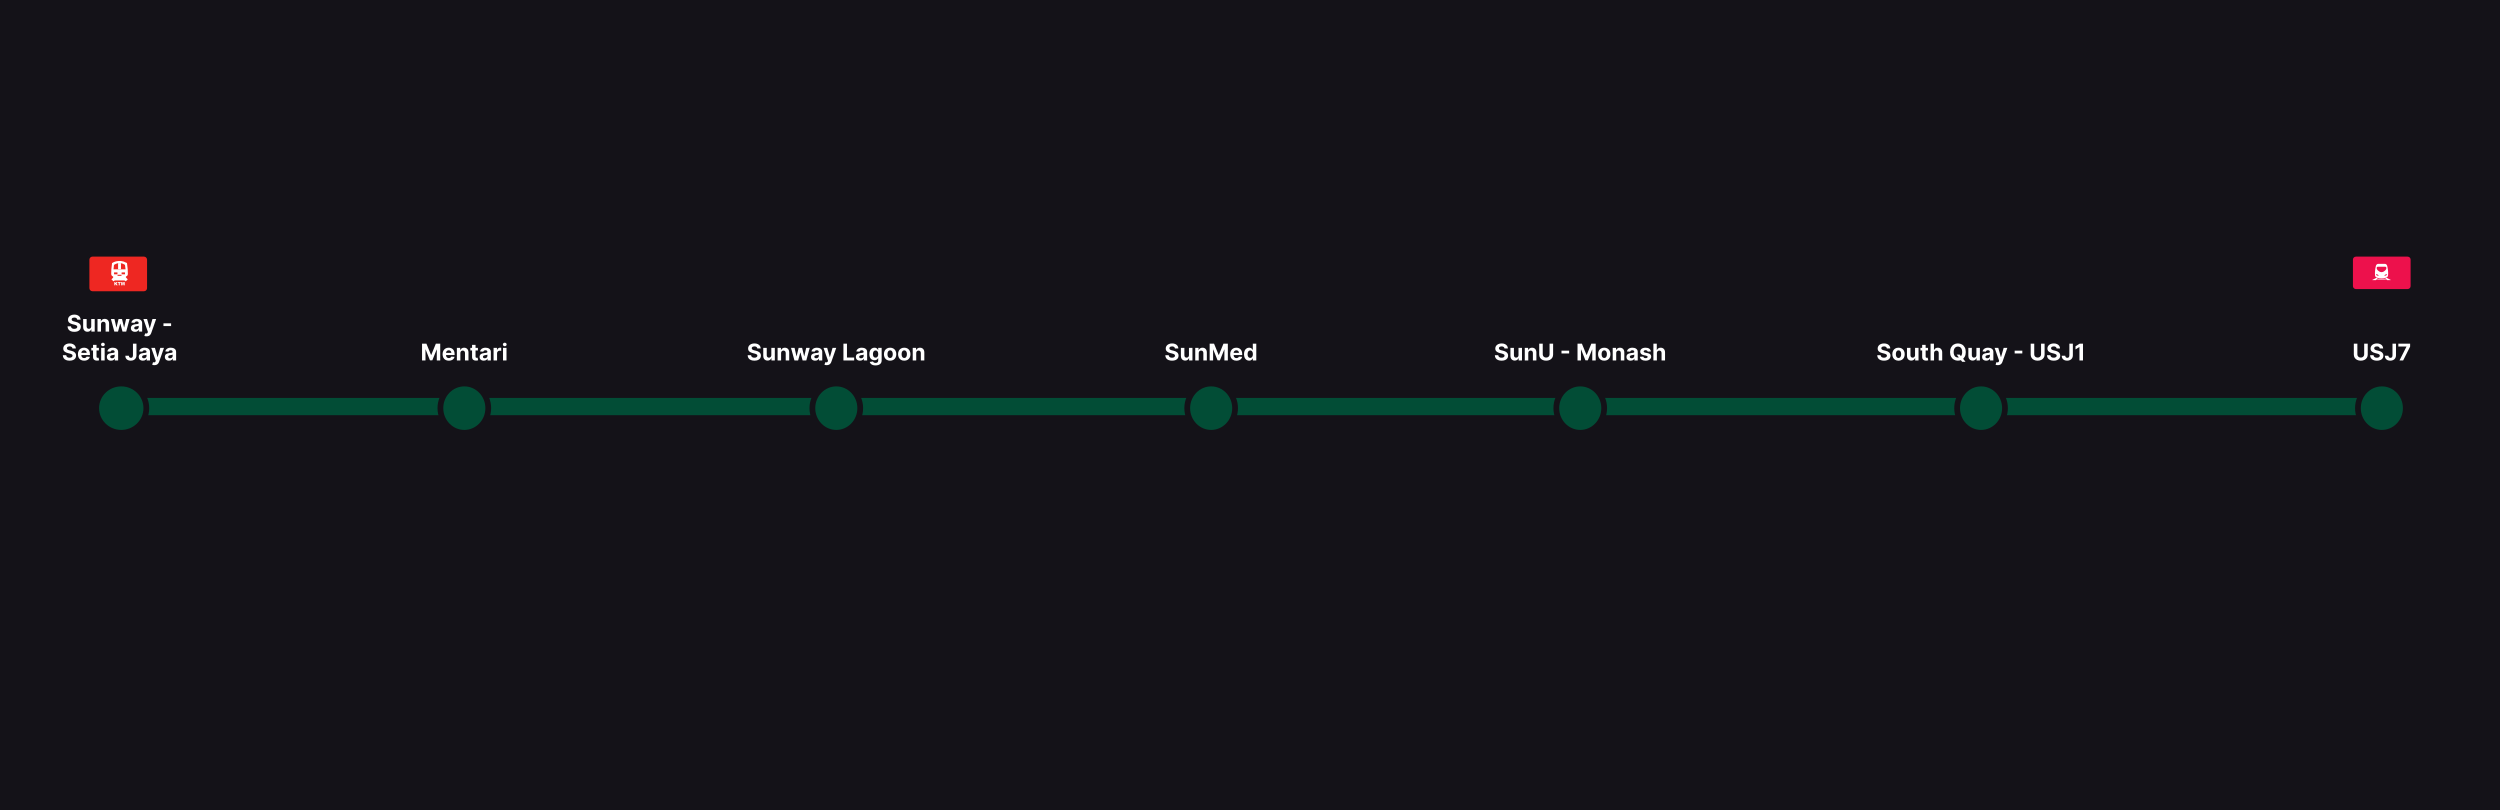 <svg width="867" height="281" viewBox="0 0 867 281" fill="none" xmlns="http://www.w3.org/2000/svg">
<rect width="867" height="281" fill="#141218"/>
<path d="M831 141H37" stroke="#024D36" stroke-width="6" stroke-linecap="round"/>
<path d="M26.775 110.855C26.753 110.626 26.655 110.448 26.483 110.321C26.31 110.194 26.076 110.131 25.781 110.131C25.58 110.131 25.411 110.159 25.272 110.216C25.134 110.271 25.028 110.348 24.954 110.446C24.882 110.545 24.846 110.656 24.846 110.781C24.842 110.885 24.864 110.976 24.912 111.054C24.961 111.132 25.028 111.199 25.113 111.256C25.198 111.311 25.297 111.359 25.409 111.401C25.52 111.44 25.64 111.474 25.767 111.503L26.289 111.628C26.543 111.685 26.776 111.76 26.988 111.855C27.2 111.95 27.384 112.066 27.539 112.205C27.695 112.343 27.815 112.506 27.9 112.693C27.987 112.881 28.032 113.096 28.034 113.338C28.032 113.694 27.941 114.003 27.761 114.264C27.583 114.524 27.325 114.725 26.988 114.869C26.653 115.011 26.249 115.082 25.775 115.082C25.305 115.082 24.896 115.01 24.548 114.866C24.201 114.723 23.93 114.509 23.735 114.227C23.542 113.943 23.441 113.592 23.431 113.173H24.622C24.635 113.368 24.691 113.531 24.789 113.662C24.89 113.791 25.023 113.888 25.19 113.955C25.358 114.019 25.549 114.051 25.761 114.051C25.969 114.051 26.15 114.021 26.304 113.96C26.459 113.9 26.579 113.815 26.664 113.707C26.75 113.599 26.792 113.475 26.792 113.335C26.792 113.205 26.753 113.095 26.676 113.006C26.6 112.917 26.488 112.841 26.341 112.778C26.195 112.716 26.016 112.659 25.804 112.608L25.17 112.449C24.68 112.33 24.292 112.143 24.008 111.889C23.724 111.635 23.583 111.294 23.585 110.864C23.583 110.511 23.677 110.204 23.866 109.94C24.057 109.677 24.32 109.472 24.653 109.324C24.986 109.176 25.365 109.102 25.789 109.102C26.221 109.102 26.598 109.176 26.92 109.324C27.244 109.472 27.496 109.677 27.676 109.94C27.856 110.204 27.948 110.509 27.954 110.855H26.775ZM31.637 113.142V110.636H32.847V115H31.685V114.207H31.64C31.541 114.463 31.377 114.669 31.148 114.824C30.921 114.979 30.643 115.057 30.316 115.057C30.024 115.057 29.767 114.991 29.546 114.858C29.324 114.725 29.151 114.537 29.026 114.293C28.903 114.048 28.84 113.756 28.838 113.415V110.636H30.049V113.199C30.05 113.456 30.12 113.66 30.256 113.81C30.392 113.959 30.575 114.034 30.804 114.034C30.95 114.034 31.087 114.001 31.213 113.935C31.34 113.866 31.443 113.766 31.52 113.634C31.6 113.501 31.639 113.337 31.637 113.142ZM35.025 112.477V115H33.815V110.636H34.968V111.406H35.02C35.116 111.152 35.278 110.952 35.505 110.804C35.733 110.654 36.008 110.58 36.332 110.58C36.635 110.58 36.899 110.646 37.125 110.778C37.35 110.911 37.525 111.1 37.65 111.347C37.775 111.591 37.838 111.883 37.838 112.222V115H36.627V112.438C36.629 112.17 36.561 111.962 36.423 111.812C36.285 111.661 36.094 111.585 35.852 111.585C35.689 111.585 35.545 111.62 35.42 111.69C35.297 111.76 35.2 111.863 35.13 111.997C35.062 112.13 35.027 112.29 35.025 112.477ZM39.652 115L38.465 110.636H39.689L40.365 113.568H40.405L41.11 110.636H42.311L43.027 113.551H43.064L43.729 110.636H44.951L43.766 115H42.485L41.735 112.256H41.681L40.931 115H39.652ZM46.841 115.082C46.562 115.082 46.314 115.034 46.096 114.938C45.878 114.839 45.706 114.694 45.579 114.503C45.454 114.31 45.392 114.069 45.392 113.781C45.392 113.539 45.436 113.335 45.525 113.17C45.614 113.006 45.735 112.873 45.889 112.773C46.042 112.672 46.217 112.597 46.412 112.545C46.608 112.494 46.815 112.458 47.031 112.438C47.285 112.411 47.489 112.386 47.645 112.364C47.8 112.339 47.913 112.303 47.983 112.256C48.053 112.208 48.088 112.138 48.088 112.045V112.028C48.088 111.848 48.031 111.709 47.917 111.611C47.806 111.512 47.646 111.463 47.44 111.463C47.222 111.463 47.049 111.511 46.92 111.608C46.791 111.703 46.706 111.822 46.664 111.966L45.545 111.875C45.602 111.61 45.714 111.381 45.88 111.188C46.047 110.992 46.262 110.843 46.525 110.739C46.79 110.633 47.097 110.58 47.446 110.58C47.688 110.58 47.92 110.608 48.142 110.665C48.365 110.722 48.563 110.81 48.735 110.929C48.91 111.048 49.047 111.202 49.147 111.389C49.248 111.575 49.298 111.797 49.298 112.057V115H48.15V114.395H48.116C48.046 114.531 47.952 114.652 47.835 114.756C47.717 114.858 47.576 114.938 47.412 114.997C47.247 115.054 47.056 115.082 46.841 115.082ZM47.187 114.247C47.365 114.247 47.522 114.212 47.659 114.142C47.795 114.07 47.902 113.973 47.98 113.852C48.057 113.731 48.096 113.594 48.096 113.44V112.977C48.058 113.002 48.006 113.025 47.94 113.045C47.876 113.064 47.803 113.082 47.721 113.099C47.64 113.115 47.558 113.129 47.477 113.142C47.395 113.153 47.322 113.164 47.255 113.173C47.113 113.194 46.989 113.227 46.883 113.273C46.777 113.318 46.695 113.38 46.636 113.457C46.577 113.533 46.548 113.628 46.548 113.741C46.548 113.906 46.608 114.032 46.727 114.119C46.848 114.205 47.002 114.247 47.187 114.247ZM50.828 116.636C50.674 116.636 50.53 116.624 50.396 116.599C50.263 116.577 50.154 116.547 50.066 116.511L50.339 115.608C50.481 115.652 50.609 115.675 50.723 115.679C50.838 115.683 50.938 115.656 51.021 115.599C51.106 115.543 51.175 115.446 51.228 115.31L51.299 115.125L49.734 110.636H51.007L51.91 113.841H51.956L52.867 110.636H54.149L52.453 115.472C52.371 115.706 52.261 115.911 52.12 116.085C51.982 116.261 51.807 116.397 51.595 116.491C51.383 116.588 51.127 116.636 50.828 116.636ZM59.338 112.131V113.091H56.685V112.131H59.338ZM25.131 120.855C25.108 120.626 25.01 120.448 24.838 120.321C24.666 120.194 24.432 120.131 24.136 120.131C23.936 120.131 23.766 120.159 23.628 120.216C23.49 120.271 23.384 120.348 23.31 120.446C23.238 120.545 23.202 120.656 23.202 120.781C23.198 120.885 23.22 120.976 23.267 121.054C23.316 121.132 23.384 121.199 23.469 121.256C23.554 121.311 23.652 121.359 23.764 121.401C23.876 121.44 23.995 121.474 24.122 121.503L24.645 121.628C24.899 121.685 25.132 121.76 25.344 121.855C25.556 121.95 25.74 122.066 25.895 122.205C26.05 122.343 26.171 122.506 26.256 122.693C26.343 122.881 26.387 123.096 26.389 123.338C26.387 123.694 26.296 124.003 26.116 124.264C25.938 124.524 25.681 124.725 25.344 124.869C25.009 125.011 24.604 125.082 24.131 125.082C23.661 125.082 23.252 125.01 22.903 124.866C22.557 124.723 22.286 124.509 22.091 124.227C21.898 123.943 21.796 123.592 21.787 123.173H22.977C22.991 123.368 23.046 123.531 23.145 123.662C23.245 123.791 23.379 123.888 23.546 123.955C23.714 124.019 23.904 124.051 24.116 124.051C24.325 124.051 24.506 124.021 24.659 123.96C24.814 123.9 24.935 123.815 25.02 123.707C25.105 123.599 25.148 123.475 25.148 123.335C25.148 123.205 25.109 123.095 25.031 123.006C24.956 122.917 24.844 122.841 24.696 122.778C24.55 122.716 24.371 122.659 24.159 122.608L23.526 122.449C23.035 122.33 22.648 122.143 22.364 121.889C22.079 121.635 21.938 121.294 21.94 120.864C21.938 120.511 22.032 120.204 22.222 119.94C22.413 119.677 22.675 119.472 23.009 119.324C23.342 119.176 23.721 119.102 24.145 119.102C24.577 119.102 24.954 119.176 25.276 119.324C25.599 119.472 25.851 119.677 26.031 119.94C26.211 120.204 26.304 120.509 26.31 120.855H25.131ZM29.183 125.085C28.734 125.085 28.347 124.994 28.023 124.812C27.701 124.629 27.453 124.369 27.279 124.034C27.105 123.697 27.018 123.298 27.018 122.838C27.018 122.389 27.105 121.995 27.279 121.656C27.453 121.317 27.699 121.053 28.015 120.864C28.333 120.674 28.706 120.58 29.134 120.58C29.422 120.58 29.69 120.626 29.938 120.719C30.188 120.81 30.406 120.947 30.592 121.131C30.779 121.314 30.925 121.545 31.029 121.824C31.133 122.1 31.185 122.424 31.185 122.795V123.128H27.501V122.378H30.046C30.046 122.204 30.008 122.049 29.933 121.915C29.857 121.78 29.752 121.675 29.617 121.599C29.485 121.522 29.33 121.483 29.154 121.483C28.97 121.483 28.808 121.526 28.666 121.611C28.525 121.694 28.416 121.807 28.336 121.949C28.256 122.089 28.216 122.245 28.214 122.418V123.131C28.214 123.347 28.254 123.533 28.333 123.69C28.415 123.848 28.529 123.969 28.677 124.054C28.825 124.139 29 124.182 29.202 124.182C29.337 124.182 29.46 124.163 29.572 124.125C29.683 124.087 29.779 124.03 29.859 123.955C29.938 123.879 29.999 123.786 30.041 123.676L31.16 123.75C31.103 124.019 30.986 124.254 30.81 124.455C30.636 124.653 30.411 124.809 30.134 124.92C29.86 125.03 29.542 125.085 29.183 125.085ZM34.296 120.636V121.545H31.668V120.636H34.296ZM32.265 119.591H33.475V123.659C33.475 123.771 33.492 123.858 33.526 123.92C33.56 123.981 33.608 124.024 33.668 124.048C33.731 124.073 33.803 124.085 33.884 124.085C33.941 124.085 33.998 124.08 34.055 124.071C34.111 124.06 34.155 124.051 34.185 124.045L34.376 124.946C34.315 124.965 34.23 124.987 34.12 125.011C34.01 125.038 33.877 125.054 33.719 125.06C33.428 125.071 33.172 125.032 32.952 124.943C32.735 124.854 32.565 124.716 32.444 124.528C32.323 124.341 32.263 124.104 32.265 123.818V119.591ZM35.084 125V120.636H36.295V125H35.084ZM35.693 120.074C35.513 120.074 35.358 120.014 35.229 119.895C35.102 119.774 35.039 119.629 35.039 119.46C35.039 119.294 35.102 119.151 35.229 119.031C35.358 118.91 35.513 118.849 35.693 118.849C35.872 118.849 36.026 118.91 36.153 119.031C36.282 119.151 36.346 119.294 36.346 119.46C36.346 119.629 36.282 119.774 36.153 119.895C36.026 120.014 35.872 120.074 35.693 120.074ZM38.508 125.082C38.23 125.082 37.982 125.034 37.764 124.938C37.546 124.839 37.374 124.694 37.247 124.503C37.122 124.31 37.06 124.069 37.06 123.781C37.06 123.539 37.104 123.335 37.193 123.17C37.282 123.006 37.403 122.873 37.557 122.773C37.71 122.672 37.885 122.597 38.08 122.545C38.276 122.494 38.483 122.458 38.699 122.438C38.953 122.411 39.157 122.386 39.312 122.364C39.468 122.339 39.581 122.303 39.651 122.256C39.721 122.208 39.756 122.138 39.756 122.045V122.028C39.756 121.848 39.699 121.709 39.585 121.611C39.474 121.512 39.314 121.463 39.108 121.463C38.89 121.463 38.717 121.511 38.588 121.608C38.459 121.703 38.374 121.822 38.332 121.966L37.213 121.875C37.27 121.61 37.382 121.381 37.548 121.188C37.715 120.992 37.93 120.843 38.193 120.739C38.458 120.633 38.765 120.58 39.114 120.58C39.356 120.58 39.588 120.608 39.81 120.665C40.033 120.722 40.231 120.81 40.403 120.929C40.578 121.048 40.715 121.202 40.815 121.389C40.916 121.575 40.966 121.797 40.966 122.057V125H39.818V124.395H39.784C39.714 124.531 39.62 124.652 39.503 124.756C39.385 124.858 39.244 124.938 39.08 124.997C38.915 125.054 38.724 125.082 38.508 125.082ZM38.855 124.247C39.033 124.247 39.19 124.212 39.327 124.142C39.463 124.07 39.57 123.973 39.648 123.852C39.725 123.731 39.764 123.594 39.764 123.44V122.977C39.726 123.002 39.674 123.025 39.608 123.045C39.544 123.064 39.471 123.082 39.389 123.099C39.308 123.115 39.226 123.129 39.145 123.142C39.063 123.153 38.99 123.164 38.923 123.173C38.781 123.194 38.657 123.227 38.551 123.273C38.445 123.318 38.363 123.38 38.304 123.457C38.245 123.533 38.216 123.628 38.216 123.741C38.216 123.906 38.276 124.032 38.395 124.119C38.516 124.205 38.669 124.247 38.855 124.247ZM46.109 119.182H47.325V123.239C47.325 123.614 47.24 123.939 47.072 124.216C46.905 124.492 46.673 124.705 46.376 124.855C46.078 125.005 45.733 125.08 45.339 125.08C44.988 125.08 44.67 125.018 44.384 124.895C44.1 124.77 43.875 124.58 43.708 124.327C43.541 124.071 43.459 123.75 43.461 123.364H44.685C44.689 123.517 44.72 123.649 44.779 123.759C44.84 123.866 44.922 123.95 45.026 124.009C45.132 124.065 45.257 124.094 45.401 124.094C45.553 124.094 45.681 124.062 45.785 123.997C45.891 123.931 45.971 123.834 46.026 123.707C46.081 123.58 46.109 123.424 46.109 123.239V119.182ZM49.563 125.082C49.285 125.082 49.037 125.034 48.819 124.938C48.601 124.839 48.429 124.694 48.302 124.503C48.177 124.31 48.114 124.069 48.114 123.781C48.114 123.539 48.159 123.335 48.248 123.17C48.337 123.006 48.458 122.873 48.611 122.773C48.765 122.672 48.939 122.597 49.134 122.545C49.331 122.494 49.538 122.458 49.754 122.438C50.007 122.411 50.212 122.386 50.367 122.364C50.523 122.339 50.635 122.303 50.705 122.256C50.775 122.208 50.81 122.138 50.81 122.045V122.028C50.81 121.848 50.754 121.709 50.64 121.611C50.528 121.512 50.369 121.463 50.163 121.463C49.945 121.463 49.772 121.511 49.643 121.608C49.514 121.703 49.429 121.822 49.387 121.966L48.268 121.875C48.325 121.61 48.436 121.381 48.603 121.188C48.77 120.992 48.985 120.843 49.248 120.739C49.513 120.633 49.82 120.58 50.168 120.58C50.411 120.58 50.643 120.608 50.864 120.665C51.088 120.722 51.286 120.81 51.458 120.929C51.632 121.048 51.77 121.202 51.87 121.389C51.97 121.575 52.021 121.797 52.021 122.057V125H50.873V124.395H50.839C50.769 124.531 50.675 124.652 50.557 124.756C50.44 124.858 50.299 124.938 50.134 124.997C49.969 125.054 49.779 125.082 49.563 125.082ZM49.91 124.247C50.088 124.247 50.245 124.212 50.381 124.142C50.518 124.07 50.625 123.973 50.702 123.852C50.78 123.731 50.819 123.594 50.819 123.44V122.977C50.781 123.002 50.729 123.025 50.663 123.045C50.598 123.064 50.525 123.082 50.444 123.099C50.362 123.115 50.281 123.129 50.2 123.142C50.118 123.153 50.044 123.164 49.978 123.173C49.836 123.194 49.712 123.227 49.606 123.273C49.5 123.318 49.417 123.38 49.359 123.457C49.3 123.533 49.271 123.628 49.271 123.741C49.271 123.906 49.33 124.032 49.45 124.119C49.571 124.205 49.724 124.247 49.91 124.247ZM53.55 126.636C53.397 126.636 53.253 126.624 53.119 126.599C52.986 126.577 52.876 126.547 52.789 126.511L53.062 125.608C53.204 125.652 53.332 125.675 53.445 125.679C53.561 125.683 53.66 125.656 53.744 125.599C53.829 125.543 53.898 125.446 53.951 125.31L54.022 125.125L52.457 120.636H53.729L54.633 123.841H54.678L55.59 120.636H56.871L55.175 125.472C55.094 125.706 54.983 125.911 54.843 126.085C54.705 126.261 54.53 126.397 54.318 126.491C54.105 126.588 53.85 126.636 53.55 126.636ZM58.618 125.082C58.34 125.082 58.091 125.034 57.874 124.938C57.656 124.839 57.483 124.694 57.356 124.503C57.231 124.31 57.169 124.069 57.169 123.781C57.169 123.539 57.214 123.335 57.303 123.17C57.392 123.006 57.513 122.873 57.666 122.773C57.82 122.672 57.994 122.597 58.189 122.545C58.386 122.494 58.592 122.458 58.808 122.438C59.062 122.411 59.267 122.386 59.422 122.364C59.577 122.339 59.69 122.303 59.76 122.256C59.83 122.208 59.865 122.138 59.865 122.045V122.028C59.865 121.848 59.808 121.709 59.695 121.611C59.583 121.512 59.424 121.463 59.217 121.463C58.999 121.463 58.826 121.511 58.697 121.608C58.569 121.703 58.483 121.822 58.442 121.966L57.322 121.875C57.379 121.61 57.491 121.381 57.658 121.188C57.824 120.992 58.039 120.843 58.303 120.739C58.568 120.633 58.874 120.58 59.223 120.58C59.465 120.58 59.697 120.608 59.919 120.665C60.142 120.722 60.34 120.81 60.513 120.929C60.687 121.048 60.824 121.202 60.925 121.389C61.025 121.575 61.075 121.797 61.075 122.057V125H59.928V124.395H59.894C59.823 124.531 59.73 124.652 59.612 124.756C59.495 124.858 59.354 124.938 59.189 124.997C59.024 125.054 58.834 125.082 58.618 125.082ZM58.965 124.247C59.142 124.247 59.3 124.212 59.436 124.142C59.572 124.07 59.679 123.973 59.757 123.852C59.835 123.731 59.874 123.594 59.874 123.44V122.977C59.836 123.002 59.784 123.025 59.717 123.045C59.653 123.064 59.58 123.082 59.499 123.099C59.417 123.115 59.336 123.129 59.254 123.142C59.173 123.153 59.099 123.164 59.033 123.173C58.891 123.194 58.767 123.227 58.66 123.273C58.554 123.318 58.472 123.38 58.413 123.457C58.355 123.533 58.325 123.628 58.325 123.741C58.325 123.906 58.385 124.032 58.504 124.119C58.626 124.205 58.779 124.247 58.965 124.247Z" fill="white"/>
<path d="M50.746 141.548C50.746 146.255 46.868 150.096 42.052 150.096C37.236 150.096 33.358 146.255 33.358 141.548C33.358 136.841 37.236 133 42.052 133C46.868 133 50.746 136.841 50.746 141.548Z" fill="#024D36" stroke="#141218" stroke-width="2"/>
<path d="M146.365 119.182H147.882L149.484 123.091H149.553L151.155 119.182H152.672V125H151.479V121.213H151.43L149.925 124.972H149.112L147.607 121.199H147.558V125H146.365V119.182ZM155.651 125.085C155.202 125.085 154.816 124.994 154.492 124.812C154.17 124.629 153.922 124.369 153.748 124.034C153.574 123.697 153.487 123.298 153.487 122.838C153.487 122.389 153.574 121.995 153.748 121.656C153.922 121.317 154.167 121.053 154.484 120.864C154.802 120.674 155.175 120.58 155.603 120.58C155.891 120.58 156.159 120.626 156.407 120.719C156.657 120.81 156.875 120.947 157.06 121.131C157.248 121.314 157.394 121.545 157.498 121.824C157.602 122.1 157.654 122.424 157.654 122.795V123.128H153.969V122.378H156.515C156.515 122.204 156.477 122.049 156.401 121.915C156.326 121.78 156.22 121.675 156.086 121.599C155.953 121.522 155.799 121.483 155.623 121.483C155.439 121.483 155.276 121.526 155.134 121.611C154.994 121.694 154.884 121.807 154.805 121.949C154.725 122.089 154.684 122.245 154.683 122.418V123.131C154.683 123.347 154.722 123.533 154.802 123.69C154.883 123.848 154.998 123.969 155.146 124.054C155.293 124.139 155.469 124.182 155.671 124.182C155.806 124.182 155.929 124.163 156.04 124.125C156.152 124.087 156.248 124.03 156.327 123.955C156.407 123.879 156.468 123.786 156.509 123.676L157.629 123.75C157.572 124.019 157.455 124.254 157.279 124.455C157.105 124.653 156.879 124.809 156.603 124.92C156.328 125.03 156.011 125.085 155.651 125.085ZM159.654 122.477V125H158.444V120.636H159.597V121.406H159.648C159.745 121.152 159.907 120.952 160.134 120.804C160.362 120.654 160.637 120.58 160.961 120.58C161.264 120.58 161.528 120.646 161.754 120.778C161.979 120.911 162.154 121.1 162.279 121.347C162.404 121.591 162.467 121.883 162.467 122.222V125H161.256V122.438C161.258 122.17 161.19 121.962 161.052 121.812C160.914 121.661 160.723 121.585 160.481 121.585C160.318 121.585 160.174 121.62 160.049 121.69C159.926 121.76 159.829 121.863 159.759 121.997C159.691 122.13 159.656 122.29 159.654 122.477ZM165.741 120.636V121.545H163.114V120.636H165.741ZM163.71 119.591H164.92V123.659C164.92 123.771 164.938 123.858 164.972 123.92C165.006 123.981 165.053 124.024 165.114 124.048C165.176 124.073 165.248 124.085 165.33 124.085C165.386 124.085 165.443 124.08 165.5 124.071C165.557 124.06 165.6 124.051 165.631 124.045L165.821 124.946C165.76 124.965 165.675 124.987 165.565 125.011C165.455 125.038 165.322 125.054 165.165 125.06C164.873 125.071 164.617 125.032 164.398 124.943C164.18 124.854 164.01 124.716 163.889 124.528C163.768 124.341 163.708 124.104 163.71 123.818V119.591ZM167.774 125.082C167.496 125.082 167.248 125.034 167.03 124.938C166.812 124.839 166.64 124.694 166.513 124.503C166.388 124.31 166.325 124.069 166.325 123.781C166.325 123.539 166.37 123.335 166.459 123.17C166.548 123.006 166.669 122.873 166.822 122.773C166.976 122.672 167.15 122.597 167.345 122.545C167.542 122.494 167.749 122.458 167.964 122.438C168.218 122.411 168.423 122.386 168.578 122.364C168.733 122.339 168.846 122.303 168.916 122.256C168.986 122.208 169.021 122.138 169.021 122.045V122.028C169.021 121.848 168.964 121.709 168.851 121.611C168.739 121.512 168.58 121.463 168.374 121.463C168.156 121.463 167.982 121.511 167.854 121.608C167.725 121.703 167.64 121.822 167.598 121.966L166.479 121.875C166.536 121.61 166.647 121.381 166.814 121.188C166.981 120.992 167.196 120.843 167.459 120.739C167.724 120.633 168.031 120.58 168.379 120.58C168.622 120.58 168.854 120.608 169.075 120.665C169.299 120.722 169.497 120.81 169.669 120.929C169.843 121.048 169.981 121.202 170.081 121.389C170.181 121.575 170.232 121.797 170.232 122.057V125H169.084V124.395H169.05C168.98 124.531 168.886 124.652 168.768 124.756C168.651 124.858 168.51 124.938 168.345 124.997C168.18 125.054 167.99 125.082 167.774 125.082ZM168.121 124.247C168.299 124.247 168.456 124.212 168.592 124.142C168.729 124.07 168.836 123.973 168.913 123.852C168.991 123.731 169.03 123.594 169.03 123.44V122.977C168.992 123.002 168.94 123.025 168.874 123.045C168.809 123.064 168.736 123.082 168.655 123.099C168.573 123.115 168.492 123.129 168.411 123.142C168.329 123.153 168.255 123.164 168.189 123.173C168.047 123.194 167.923 123.227 167.817 123.273C167.711 123.318 167.628 123.38 167.57 123.457C167.511 123.533 167.482 123.628 167.482 123.741C167.482 123.906 167.541 124.032 167.661 124.119C167.782 124.205 167.935 124.247 168.121 124.247ZM171.17 125V120.636H172.344V121.398H172.389C172.469 121.127 172.602 120.922 172.79 120.784C172.977 120.644 173.193 120.574 173.438 120.574C173.498 120.574 173.563 120.578 173.634 120.585C173.704 120.593 173.765 120.603 173.818 120.616V121.69C173.761 121.673 173.683 121.658 173.582 121.645C173.482 121.632 173.39 121.625 173.307 121.625C173.129 121.625 172.97 121.664 172.83 121.741C172.691 121.817 172.581 121.923 172.5 122.06C172.42 122.196 172.381 122.353 172.381 122.531V125H171.17ZM174.444 125V120.636H175.654V125H174.444ZM175.052 120.074C174.872 120.074 174.718 120.014 174.589 119.895C174.462 119.774 174.398 119.629 174.398 119.46C174.398 119.294 174.462 119.151 174.589 119.031C174.718 118.91 174.872 118.849 175.052 118.849C175.232 118.849 175.385 118.91 175.512 119.031C175.641 119.151 175.705 119.294 175.705 119.46C175.705 119.629 175.641 119.774 175.512 119.895C175.385 120.014 175.232 120.074 175.052 120.074Z" fill="white"/>
<path d="M169.328 141.548C169.328 146.294 165.588 150.096 161.029 150.096C156.471 150.096 152.731 146.294 152.731 141.548C152.731 136.802 156.471 133 161.029 133C165.588 133 169.328 136.802 169.328 141.548Z" fill="#024D36" stroke="#141218" stroke-width="2"/>
<path d="M262.635 120.855C262.612 120.626 262.514 120.448 262.342 120.321C262.17 120.194 261.936 120.131 261.64 120.131C261.44 120.131 261.27 120.159 261.132 120.216C260.993 120.271 260.887 120.348 260.814 120.446C260.742 120.545 260.706 120.656 260.706 120.781C260.702 120.885 260.724 120.976 260.771 121.054C260.82 121.132 260.887 121.199 260.973 121.256C261.058 121.311 261.156 121.359 261.268 121.401C261.38 121.44 261.499 121.474 261.626 121.503L262.149 121.628C262.403 121.685 262.636 121.76 262.848 121.855C263.06 121.95 263.243 122.066 263.399 122.205C263.554 122.343 263.674 122.506 263.76 122.693C263.847 122.881 263.891 123.096 263.893 123.338C263.891 123.694 263.8 124.003 263.62 124.264C263.442 124.524 263.185 124.725 262.848 124.869C262.512 125.011 262.108 125.082 261.635 125.082C261.165 125.082 260.756 125.01 260.407 124.866C260.061 124.723 259.79 124.509 259.595 124.227C259.402 123.943 259.3 123.592 259.291 123.173H260.481C260.494 123.368 260.55 123.531 260.649 123.662C260.749 123.791 260.883 123.888 261.049 123.955C261.218 124.019 261.408 124.051 261.62 124.051C261.829 124.051 262.01 124.021 262.163 123.96C262.318 123.9 262.439 123.815 262.524 123.707C262.609 123.599 262.652 123.475 262.652 123.335C262.652 123.205 262.613 123.095 262.535 123.006C262.459 122.917 262.348 122.841 262.2 122.778C262.054 122.716 261.875 122.659 261.663 122.608L261.029 122.449C260.539 122.33 260.152 122.143 259.868 121.889C259.583 121.635 259.442 121.294 259.444 120.864C259.442 120.511 259.536 120.204 259.725 119.94C259.917 119.677 260.179 119.472 260.512 119.324C260.846 119.176 261.225 119.102 261.649 119.102C262.081 119.102 262.458 119.176 262.779 119.324C263.103 119.472 263.355 119.677 263.535 119.94C263.715 120.204 263.808 120.509 263.814 120.855H262.635ZM267.496 123.142V120.636H268.706V125H267.544V124.207H267.499C267.4 124.463 267.237 124.669 267.007 124.824C266.78 124.979 266.503 125.057 266.175 125.057C265.883 125.057 265.627 124.991 265.405 124.858C265.184 124.725 265.01 124.537 264.885 124.293C264.762 124.048 264.7 123.756 264.698 123.415V120.636H265.908V123.199C265.91 123.456 265.979 123.66 266.115 123.81C266.252 123.959 266.435 124.034 266.664 124.034C266.81 124.034 266.946 124.001 267.073 123.935C267.2 123.866 267.302 123.766 267.38 123.634C267.459 123.501 267.498 123.337 267.496 123.142ZM270.885 122.477V125H269.674V120.636H270.828V121.406H270.879C270.975 121.152 271.137 120.952 271.365 120.804C271.592 120.654 271.868 120.58 272.191 120.58C272.494 120.58 272.759 120.646 272.984 120.778C273.209 120.911 273.385 121.1 273.51 121.347C273.635 121.591 273.697 121.883 273.697 122.222V125H272.487V122.438C272.489 122.17 272.421 121.962 272.282 121.812C272.144 121.661 271.954 121.585 271.711 121.585C271.548 121.585 271.404 121.62 271.279 121.69C271.156 121.76 271.06 121.863 270.99 121.997C270.922 122.13 270.886 122.29 270.885 122.477ZM275.512 125L274.324 120.636H275.549L276.225 123.568H276.265L276.969 120.636H278.171L278.887 123.551H278.924L279.588 120.636H280.81L279.625 125H278.344L277.594 122.256H277.54L276.79 125H275.512ZM282.7 125.082C282.422 125.082 282.173 125.034 281.956 124.938C281.738 124.839 281.565 124.694 281.439 124.503C281.314 124.31 281.251 124.069 281.251 123.781C281.251 123.539 281.296 123.335 281.385 123.17C281.474 123.006 281.595 122.873 281.748 122.773C281.902 122.672 282.076 122.597 282.271 122.545C282.468 122.494 282.674 122.458 282.89 122.438C283.144 122.411 283.349 122.386 283.504 122.364C283.659 122.339 283.772 122.303 283.842 122.256C283.912 122.208 283.947 122.138 283.947 122.045V122.028C283.947 121.848 283.89 121.709 283.777 121.611C283.665 121.512 283.506 121.463 283.299 121.463C283.082 121.463 282.908 121.511 282.779 121.608C282.651 121.703 282.565 121.822 282.524 121.966L281.404 121.875C281.461 121.61 281.573 121.381 281.74 121.188C281.906 120.992 282.121 120.843 282.385 120.739C282.65 120.633 282.957 120.58 283.305 120.58C283.547 120.58 283.779 120.608 284.001 120.665C284.225 120.722 284.422 120.81 284.595 120.929C284.769 121.048 284.906 121.202 285.007 121.389C285.107 121.575 285.157 121.797 285.157 122.057V125H284.01V124.395H283.975C283.905 124.531 283.812 124.652 283.694 124.756C283.577 124.858 283.436 124.938 283.271 124.997C283.106 125.054 282.916 125.082 282.7 125.082ZM283.047 124.247C283.225 124.247 283.382 124.212 283.518 124.142C283.654 124.07 283.761 123.973 283.839 123.852C283.917 123.731 283.956 123.594 283.956 123.44V122.977C283.918 123.002 283.866 123.025 283.799 123.045C283.735 123.064 283.662 123.082 283.581 123.099C283.499 123.115 283.418 123.129 283.336 123.142C283.255 123.153 283.181 123.164 283.115 123.173C282.973 123.194 282.849 123.227 282.743 123.273C282.636 123.318 282.554 123.38 282.495 123.457C282.437 123.533 282.407 123.628 282.407 123.741C282.407 123.906 282.467 124.032 282.586 124.119C282.708 124.205 282.861 124.247 283.047 124.247ZM286.687 126.636C286.534 126.636 286.39 126.624 286.255 126.599C286.123 126.577 286.013 126.547 285.926 126.511L286.199 125.608C286.341 125.652 286.468 125.675 286.582 125.679C286.698 125.683 286.797 125.656 286.88 125.599C286.966 125.543 287.035 125.446 287.088 125.31L287.159 125.125L285.593 120.636H286.866L287.77 123.841H287.815L288.727 120.636H290.008L288.312 125.472C288.231 125.706 288.12 125.911 287.98 126.085C287.842 126.261 287.666 126.397 287.454 126.491C287.242 126.588 286.986 126.636 286.687 126.636ZM292.502 125V119.182H293.732V123.986H296.226V125H292.502ZM298.262 125.082C297.984 125.082 297.736 125.034 297.518 124.938C297.3 124.839 297.128 124.694 297.001 124.503C296.876 124.31 296.814 124.069 296.814 123.781C296.814 123.539 296.858 123.335 296.947 123.17C297.036 123.006 297.157 122.873 297.311 122.773C297.464 122.672 297.638 122.597 297.833 122.545C298.03 122.494 298.237 122.458 298.453 122.438C298.707 122.411 298.911 122.386 299.066 122.364C299.222 122.339 299.334 122.303 299.404 122.256C299.475 122.208 299.51 122.138 299.51 122.045V122.028C299.51 121.848 299.453 121.709 299.339 121.611C299.227 121.512 299.068 121.463 298.862 121.463C298.644 121.463 298.471 121.511 298.342 121.608C298.213 121.703 298.128 121.822 298.086 121.966L296.967 121.875C297.024 121.61 297.136 121.381 297.302 121.188C297.469 120.992 297.684 120.843 297.947 120.739C298.212 120.633 298.519 120.58 298.868 120.58C299.11 120.58 299.342 120.608 299.564 120.665C299.787 120.722 299.985 120.81 300.157 120.929C300.332 121.048 300.469 121.202 300.569 121.389C300.67 121.575 300.72 121.797 300.72 122.057V125H299.572V124.395H299.538C299.468 124.531 299.374 124.652 299.257 124.756C299.139 124.858 298.998 124.938 298.833 124.997C298.669 125.054 298.478 125.082 298.262 125.082ZM298.609 124.247C298.787 124.247 298.944 124.212 299.081 124.142C299.217 124.07 299.324 123.973 299.402 123.852C299.479 123.731 299.518 123.594 299.518 123.44V122.977C299.48 123.002 299.428 123.025 299.362 123.045C299.297 123.064 299.225 123.082 299.143 123.099C299.062 123.115 298.98 123.129 298.899 123.142C298.817 123.153 298.743 123.164 298.677 123.173C298.535 123.194 298.411 123.227 298.305 123.273C298.199 123.318 298.117 123.38 298.058 123.457C297.999 123.533 297.97 123.628 297.97 123.741C297.97 123.906 298.029 124.032 298.149 124.119C298.27 124.205 298.423 124.247 298.609 124.247ZM303.625 126.727C303.233 126.727 302.896 126.673 302.616 126.565C302.338 126.459 302.116 126.314 301.951 126.131C301.787 125.947 301.68 125.741 301.63 125.511L302.75 125.361C302.784 125.448 302.838 125.529 302.912 125.605C302.985 125.681 303.083 125.741 303.204 125.787C303.327 125.834 303.477 125.858 303.653 125.858C303.916 125.858 304.133 125.794 304.304 125.665C304.476 125.538 304.562 125.325 304.562 125.026V124.227H304.511C304.458 124.348 304.378 124.463 304.272 124.571C304.166 124.679 304.03 124.767 303.863 124.835C303.697 124.903 303.498 124.938 303.267 124.938C302.939 124.938 302.641 124.862 302.372 124.71C302.105 124.557 301.892 124.323 301.733 124.009C301.575 123.692 301.497 123.293 301.497 122.81C301.497 122.315 301.577 121.902 301.738 121.571C301.899 121.24 302.113 120.991 302.38 120.827C302.649 120.662 302.944 120.58 303.264 120.58C303.508 120.58 303.713 120.621 303.877 120.705C304.042 120.786 304.175 120.888 304.275 121.011C304.377 121.133 304.456 121.252 304.511 121.369H304.556V120.636H305.758V125.043C305.758 125.414 305.667 125.724 305.485 125.974C305.304 126.224 305.052 126.412 304.73 126.537C304.41 126.664 304.041 126.727 303.625 126.727ZM303.65 124.028C303.845 124.028 304.01 123.98 304.145 123.884C304.281 123.785 304.385 123.645 304.457 123.463C304.531 123.279 304.568 123.06 304.568 122.804C304.568 122.548 304.532 122.327 304.46 122.139C304.388 121.95 304.284 121.803 304.147 121.699C304.011 121.595 303.845 121.543 303.65 121.543C303.451 121.543 303.284 121.597 303.147 121.705C303.011 121.811 302.908 121.958 302.838 122.148C302.768 122.337 302.733 122.556 302.733 122.804C302.733 123.056 302.768 123.274 302.838 123.457C302.91 123.639 303.013 123.78 303.147 123.881C303.284 123.979 303.451 124.028 303.65 124.028ZM308.693 125.085C308.252 125.085 307.87 124.991 307.548 124.804C307.228 124.615 306.981 124.351 306.806 124.014C306.632 123.675 306.545 123.282 306.545 122.835C306.545 122.384 306.632 121.991 306.806 121.653C306.981 121.314 307.228 121.051 307.548 120.864C307.87 120.674 308.252 120.58 308.693 120.58C309.134 120.58 309.515 120.674 309.835 120.864C310.157 121.051 310.405 121.314 310.579 121.653C310.753 121.991 310.841 122.384 310.841 122.835C310.841 123.282 310.753 123.675 310.579 124.014C310.405 124.351 310.157 124.615 309.835 124.804C309.515 124.991 309.134 125.085 308.693 125.085ZM308.699 124.148C308.899 124.148 309.067 124.091 309.201 123.977C309.336 123.862 309.437 123.705 309.505 123.506C309.575 123.307 309.61 123.08 309.61 122.827C309.61 122.573 309.575 122.347 309.505 122.148C309.437 121.949 309.336 121.792 309.201 121.676C309.067 121.561 308.899 121.503 308.699 121.503C308.496 121.503 308.325 121.561 308.187 121.676C308.051 121.792 307.948 121.949 307.877 122.148C307.809 122.347 307.775 122.573 307.775 122.827C307.775 123.08 307.809 123.307 307.877 123.506C307.948 123.705 308.051 123.862 308.187 123.977C308.325 124.091 308.496 124.148 308.699 124.148ZM313.599 125.085C313.158 125.085 312.776 124.991 312.454 124.804C312.134 124.615 311.887 124.351 311.713 124.014C311.538 123.675 311.451 123.282 311.451 122.835C311.451 122.384 311.538 121.991 311.713 121.653C311.887 121.314 312.134 121.051 312.454 120.864C312.776 120.674 313.158 120.58 313.599 120.58C314.04 120.58 314.421 120.674 314.741 120.864C315.063 121.051 315.311 121.314 315.485 121.653C315.66 121.991 315.747 122.384 315.747 122.835C315.747 123.282 315.66 123.675 315.485 124.014C315.311 124.351 315.063 124.615 314.741 124.804C314.421 124.991 314.04 125.085 313.599 125.085ZM313.605 124.148C313.806 124.148 313.973 124.091 314.108 123.977C314.242 123.862 314.343 123.705 314.412 123.506C314.482 123.307 314.517 123.08 314.517 122.827C314.517 122.573 314.482 122.347 314.412 122.148C314.343 121.949 314.242 121.792 314.108 121.676C313.973 121.561 313.806 121.503 313.605 121.503C313.402 121.503 313.232 121.561 313.093 121.676C312.957 121.792 312.854 121.949 312.784 122.148C312.716 122.347 312.681 122.573 312.681 122.827C312.681 123.08 312.716 123.307 312.784 123.506C312.854 123.705 312.957 123.862 313.093 123.977C313.232 124.091 313.402 124.148 313.605 124.148ZM317.744 122.477V125H316.534V120.636H317.687V121.406H317.738C317.835 121.152 317.997 120.952 318.224 120.804C318.451 120.654 318.727 120.58 319.051 120.58C319.354 120.58 319.618 120.646 319.843 120.778C320.069 120.911 320.244 121.1 320.369 121.347C320.494 121.591 320.556 121.883 320.556 122.222V125H319.346V122.438C319.348 122.17 319.28 121.962 319.142 121.812C319.003 121.661 318.813 121.585 318.571 121.585C318.408 121.585 318.264 121.62 318.139 121.69C318.016 121.76 317.919 121.863 317.849 121.997C317.781 122.13 317.746 122.29 317.744 122.477Z" fill="white"/>
<path d="M298.328 141.548C298.328 146.294 294.588 150.096 290.029 150.096C285.471 150.096 281.731 146.294 281.731 141.548C281.731 136.802 285.471 133 290.029 133C294.588 133 298.328 136.802 298.328 141.548Z" fill="#024D36" stroke="#141218" stroke-width="2"/>
<path d="M407.471 120.855C407.448 120.626 407.35 120.448 407.178 120.321C407.006 120.194 406.772 120.131 406.476 120.131C406.275 120.131 406.106 120.159 405.968 120.216C405.829 120.271 405.723 120.348 405.65 120.446C405.578 120.545 405.542 120.656 405.542 120.781C405.538 120.885 405.56 120.976 405.607 121.054C405.656 121.132 405.723 121.199 405.809 121.256C405.894 121.311 405.992 121.359 406.104 121.401C406.216 121.44 406.335 121.474 406.462 121.503L406.985 121.628C407.239 121.685 407.471 121.76 407.684 121.855C407.896 121.95 408.079 122.066 408.235 122.205C408.39 122.343 408.51 122.506 408.596 122.693C408.683 122.881 408.727 123.096 408.729 123.338C408.727 123.694 408.636 124.003 408.456 124.264C408.278 124.524 408.021 124.725 407.684 124.869C407.348 125.011 406.944 125.082 406.471 125.082C406.001 125.082 405.592 125.01 405.243 124.866C404.897 124.723 404.626 124.509 404.431 124.227C404.238 123.943 404.136 123.592 404.127 123.173H405.317C405.33 123.368 405.386 123.531 405.485 123.662C405.585 123.791 405.719 123.888 405.885 123.955C406.054 124.019 406.244 124.051 406.456 124.051C406.665 124.051 406.846 124.021 406.999 123.96C407.154 123.9 407.275 123.815 407.36 123.707C407.445 123.599 407.488 123.475 407.488 123.335C407.488 123.205 407.449 123.095 407.371 123.006C407.295 122.917 407.184 122.841 407.036 122.778C406.89 122.716 406.711 122.659 406.499 122.608L405.865 122.449C405.375 122.33 404.988 122.143 404.703 121.889C404.419 121.635 404.278 121.294 404.28 120.864C404.278 120.511 404.372 120.204 404.561 119.94C404.753 119.677 405.015 119.472 405.348 119.324C405.682 119.176 406.06 119.102 406.485 119.102C406.917 119.102 407.293 119.176 407.615 119.324C407.939 119.472 408.191 119.677 408.371 119.94C408.551 120.204 408.644 120.509 408.65 120.855H407.471ZM412.332 123.142V120.636H413.542V125H412.38V124.207H412.335C412.236 124.463 412.073 124.669 411.843 124.824C411.616 124.979 411.339 125.057 411.011 125.057C410.719 125.057 410.463 124.991 410.241 124.858C410.02 124.725 409.846 124.537 409.721 124.293C409.598 124.048 409.536 123.756 409.534 123.415V120.636H410.744V123.199C410.746 123.456 410.815 123.66 410.951 123.81C411.088 123.959 411.27 124.034 411.5 124.034C411.645 124.034 411.782 124.001 411.909 123.935C412.036 123.866 412.138 123.766 412.216 123.634C412.295 123.501 412.334 123.337 412.332 123.142ZM415.721 122.477V125H414.51V120.636H415.664V121.406H415.715C415.811 121.152 415.973 120.952 416.201 120.804C416.428 120.654 416.703 120.58 417.027 120.58C417.33 120.58 417.595 120.646 417.82 120.778C418.045 120.911 418.221 121.1 418.346 121.347C418.471 121.591 418.533 121.883 418.533 122.222V125H417.323V122.438C417.325 122.17 417.257 121.962 417.118 121.812C416.98 121.661 416.79 121.585 416.547 121.585C416.384 121.585 416.24 121.62 416.115 121.69C415.992 121.76 415.896 121.863 415.826 121.997C415.757 122.13 415.722 122.29 415.721 122.477ZM419.51 119.182H421.027L422.629 123.091H422.697L424.299 119.182H425.816V125H424.623V121.213H424.575L423.069 124.972H422.257L420.751 121.199H420.703V125H419.51V119.182ZM428.796 125.085C428.347 125.085 427.961 124.994 427.637 124.812C427.315 124.629 427.067 124.369 426.892 124.034C426.718 123.697 426.631 123.298 426.631 122.838C426.631 122.389 426.718 121.995 426.892 121.656C427.067 121.317 427.312 121.053 427.628 120.864C427.946 120.674 428.319 120.58 428.748 120.58C429.035 120.58 429.303 120.626 429.551 120.719C429.801 120.81 430.019 120.947 430.205 121.131C430.392 121.314 430.538 121.545 430.642 121.824C430.747 122.1 430.799 122.424 430.799 122.795V123.128H427.114V122.378H429.659C429.659 122.204 429.622 122.049 429.546 121.915C429.47 121.78 429.365 121.675 429.23 121.599C429.098 121.522 428.944 121.483 428.767 121.483C428.584 121.483 428.421 121.526 428.279 121.611C428.139 121.694 428.029 121.807 427.949 121.949C427.87 122.089 427.829 122.245 427.827 122.418V123.131C427.827 123.347 427.867 123.533 427.946 123.69C428.028 123.848 428.142 123.969 428.29 124.054C428.438 124.139 428.613 124.182 428.816 124.182C428.95 124.182 429.073 124.163 429.185 124.125C429.297 124.087 429.392 124.03 429.472 123.955C429.551 123.879 429.612 123.786 429.654 123.676L430.773 123.75C430.716 124.019 430.6 124.254 430.424 124.455C430.249 124.653 430.024 124.809 429.748 124.92C429.473 125.03 429.156 125.085 428.796 125.085ZM433.196 125.071C432.865 125.071 432.565 124.986 432.296 124.815C432.029 124.643 431.817 124.39 431.659 124.057C431.504 123.722 431.426 123.311 431.426 122.824C431.426 122.324 431.507 121.908 431.668 121.577C431.829 121.243 432.043 120.994 432.31 120.83C432.579 120.663 432.873 120.58 433.194 120.58C433.438 120.58 433.641 120.621 433.804 120.705C433.969 120.786 434.102 120.888 434.202 121.011C434.304 121.133 434.382 121.252 434.435 121.369H434.472V119.182H435.679V125H434.486V124.301H434.435C434.378 124.422 434.298 124.543 434.194 124.662C434.091 124.779 433.958 124.877 433.793 124.955C433.63 125.032 433.431 125.071 433.196 125.071ZM433.58 124.108C433.775 124.108 433.94 124.055 434.074 123.949C434.211 123.841 434.315 123.69 434.387 123.497C434.461 123.304 434.498 123.078 434.498 122.818C434.498 122.559 434.462 122.333 434.39 122.142C434.318 121.951 434.213 121.803 434.077 121.699C433.941 121.595 433.775 121.543 433.58 121.543C433.381 121.543 433.213 121.597 433.077 121.705C432.941 121.812 432.837 121.962 432.767 122.153C432.697 122.345 432.662 122.566 432.662 122.818C432.662 123.072 432.697 123.296 432.767 123.491C432.839 123.685 432.943 123.836 433.077 123.946C433.213 124.054 433.381 124.108 433.58 124.108Z" fill="white"/>
<path d="M428.328 141.548C428.328 146.294 424.588 150.096 420.029 150.096C415.471 150.096 411.731 146.294 411.731 141.548C411.731 136.802 415.471 133 420.029 133C424.588 133 428.328 136.802 428.328 141.548Z" fill="#024D36" stroke="#141218" stroke-width="2"/>
<path d="M521.756 120.855C521.733 120.626 521.635 120.448 521.463 120.321C521.291 120.194 521.057 120.131 520.761 120.131C520.561 120.131 520.391 120.159 520.253 120.216C520.115 120.271 520.009 120.348 519.935 120.446C519.863 120.545 519.827 120.656 519.827 120.781C519.823 120.885 519.845 120.976 519.892 121.054C519.941 121.132 520.009 121.199 520.094 121.256C520.179 121.311 520.277 121.359 520.389 121.401C520.501 121.44 520.62 121.474 520.747 121.503L521.27 121.628C521.524 121.685 521.757 121.76 521.969 121.855C522.181 121.95 522.365 122.066 522.52 122.205C522.675 122.343 522.795 122.506 522.881 122.693C522.968 122.881 523.012 123.096 523.014 123.338C523.012 123.694 522.921 124.003 522.741 124.264C522.563 124.524 522.306 124.725 521.969 124.869C521.634 125.011 521.229 125.082 520.756 125.082C520.286 125.082 519.877 125.01 519.528 124.866C519.182 124.723 518.911 124.509 518.716 124.227C518.523 123.943 518.421 123.592 518.412 123.173H519.602C519.616 123.368 519.671 123.531 519.77 123.662C519.87 123.791 520.004 123.888 520.17 123.955C520.339 124.019 520.529 124.051 520.741 124.051C520.95 124.051 521.131 124.021 521.284 123.96C521.439 123.9 521.56 123.815 521.645 123.707C521.73 123.599 521.773 123.475 521.773 123.335C521.773 123.205 521.734 123.095 521.656 123.006C521.58 122.917 521.469 122.841 521.321 122.778C521.175 122.716 520.996 122.659 520.784 122.608L520.151 122.449C519.66 122.33 519.273 122.143 518.989 121.889C518.705 121.635 518.563 121.294 518.565 120.864C518.563 120.511 518.657 120.204 518.847 119.94C519.038 119.677 519.3 119.472 519.634 119.324C519.967 119.176 520.346 119.102 520.77 119.102C521.202 119.102 521.579 119.176 521.901 119.324C522.224 119.472 522.476 119.677 522.656 119.94C522.836 120.204 522.929 120.509 522.935 120.855H521.756ZM526.617 123.142V120.636H527.827V125H526.665V124.207H526.62C526.522 124.463 526.358 124.669 526.129 124.824C525.901 124.979 525.624 125.057 525.296 125.057C525.004 125.057 524.748 124.991 524.526 124.858C524.305 124.725 524.131 124.537 524.006 124.293C523.883 124.048 523.821 123.756 523.819 123.415V120.636H525.029V123.199C525.031 123.456 525.1 123.66 525.237 123.81C525.373 123.959 525.556 124.034 525.785 124.034C525.931 124.034 526.067 124.001 526.194 123.935C526.321 123.866 526.423 123.766 526.501 123.634C526.58 123.501 526.619 123.337 526.617 123.142ZM530.006 122.477V125H528.795V120.636H529.949V121.406H530C530.097 121.152 530.259 120.952 530.486 120.804C530.713 120.654 530.989 120.58 531.312 120.58C531.616 120.58 531.88 120.646 532.105 120.778C532.33 120.911 532.506 121.1 532.631 121.347C532.756 121.591 532.818 121.883 532.818 122.222V125H531.608V122.438C531.61 122.17 531.542 121.962 531.403 121.812C531.265 121.661 531.075 121.585 530.832 121.585C530.67 121.585 530.526 121.62 530.401 121.69C530.277 121.76 530.181 121.863 530.111 121.997C530.043 122.13 530.008 122.29 530.006 122.477ZM537.388 119.182H538.619V122.96C538.619 123.384 538.517 123.756 538.315 124.074C538.114 124.392 537.833 124.64 537.471 124.818C537.109 124.994 536.688 125.082 536.207 125.082C535.724 125.082 535.301 124.994 534.94 124.818C534.578 124.64 534.297 124.392 534.096 124.074C533.895 123.756 533.795 123.384 533.795 122.96V119.182H535.025V122.855C535.025 123.077 535.073 123.274 535.17 123.446C535.268 123.618 535.406 123.754 535.585 123.852C535.763 123.951 535.97 124 536.207 124C536.445 124 536.653 123.951 536.829 123.852C537.007 123.754 537.144 123.618 537.241 123.446C537.339 123.274 537.388 123.077 537.388 122.855V119.182ZM544.178 121.611V122.571H541.525V121.611H544.178ZM547.084 119.182H548.601L550.203 123.091H550.271L551.874 119.182H553.391V125H552.197V121.213H552.149L550.643 124.972H549.831L548.325 121.199H548.277V125H547.084V119.182ZM556.353 125.085C555.912 125.085 555.53 124.991 555.208 124.804C554.888 124.615 554.641 124.351 554.467 124.014C554.292 123.675 554.205 123.282 554.205 122.835C554.205 122.384 554.292 121.991 554.467 121.653C554.641 121.314 554.888 121.051 555.208 120.864C555.53 120.674 555.912 120.58 556.353 120.58C556.794 120.58 557.175 120.674 557.495 120.864C557.817 121.051 558.065 121.314 558.239 121.653C558.414 121.991 558.501 122.384 558.501 122.835C558.501 123.282 558.414 123.675 558.239 124.014C558.065 124.351 557.817 124.615 557.495 124.804C557.175 124.991 556.794 125.085 556.353 125.085ZM556.359 124.148C556.559 124.148 556.727 124.091 556.862 123.977C556.996 123.862 557.097 123.705 557.165 123.506C557.236 123.307 557.271 123.08 557.271 122.827C557.271 122.573 557.236 122.347 557.165 122.148C557.097 121.949 556.996 121.792 556.862 121.676C556.727 121.561 556.559 121.503 556.359 121.503C556.156 121.503 555.986 121.561 555.847 121.676C555.711 121.792 555.608 121.949 555.538 122.148C555.469 122.347 555.435 122.573 555.435 122.827C555.435 123.08 555.469 123.307 555.538 123.506C555.608 123.705 555.711 123.862 555.847 123.977C555.986 124.091 556.156 124.148 556.359 124.148ZM560.498 122.477V125H559.288V120.636H560.441V121.406H560.492C560.589 121.152 560.751 120.952 560.978 120.804C561.205 120.654 561.481 120.58 561.805 120.58C562.108 120.58 562.372 120.646 562.597 120.778C562.823 120.911 562.998 121.1 563.123 121.347C563.248 121.591 563.31 121.883 563.31 122.222V125H562.1V122.438C562.102 122.17 562.034 121.962 561.896 121.812C561.757 121.661 561.567 121.585 561.325 121.585C561.162 121.585 561.018 121.62 560.893 121.69C560.77 121.76 560.673 121.863 560.603 121.997C560.535 122.13 560.5 122.29 560.498 122.477ZM565.509 125.082C565.23 125.082 564.982 125.034 564.764 124.938C564.546 124.839 564.374 124.694 564.247 124.503C564.122 124.31 564.06 124.069 564.06 123.781C564.06 123.539 564.104 123.335 564.193 123.17C564.282 123.006 564.403 122.873 564.557 122.773C564.71 122.672 564.884 122.597 565.08 122.545C565.277 122.494 565.483 122.458 565.699 122.438C565.953 122.411 566.157 122.386 566.312 122.364C566.468 122.339 566.58 122.303 566.651 122.256C566.721 122.208 566.756 122.138 566.756 122.045V122.028C566.756 121.848 566.699 121.709 566.585 121.611C566.473 121.512 566.314 121.463 566.108 121.463C565.89 121.463 565.717 121.511 565.588 121.608C565.459 121.703 565.374 121.822 565.332 121.966L564.213 121.875C564.27 121.61 564.382 121.381 564.548 121.188C564.715 120.992 564.93 120.843 565.193 120.739C565.458 120.633 565.765 120.58 566.114 120.58C566.356 120.58 566.588 120.608 566.81 120.665C567.033 120.722 567.231 120.81 567.403 120.929C567.578 121.048 567.715 121.202 567.815 121.389C567.916 121.575 567.966 121.797 567.966 122.057V125H566.818V124.395H566.784C566.714 124.531 566.62 124.652 566.503 124.756C566.385 124.858 566.244 124.938 566.08 124.997C565.915 125.054 565.724 125.082 565.509 125.082ZM565.855 124.247C566.033 124.247 566.19 124.212 566.327 124.142C566.463 124.07 566.57 123.973 566.648 123.852C566.725 123.731 566.764 123.594 566.764 123.44V122.977C566.726 123.002 566.674 123.025 566.608 123.045C566.544 123.064 566.471 123.082 566.389 123.099C566.308 123.115 566.226 123.129 566.145 123.142C566.063 123.153 565.99 123.164 565.923 123.173C565.781 123.194 565.657 123.227 565.551 123.273C565.445 123.318 565.363 123.38 565.304 123.457C565.245 123.533 565.216 123.628 565.216 123.741C565.216 123.906 565.276 124.032 565.395 124.119C565.516 124.205 565.67 124.247 565.855 124.247ZM572.536 121.881L571.428 121.949C571.409 121.854 571.368 121.769 571.305 121.693C571.243 121.616 571.161 121.554 571.058 121.509C570.958 121.461 570.838 121.438 570.697 121.438C570.51 121.438 570.352 121.477 570.223 121.557C570.094 121.634 570.03 121.739 570.03 121.869C570.03 121.973 570.071 122.062 570.155 122.134C570.238 122.205 570.381 122.263 570.584 122.307L571.374 122.466C571.798 122.553 572.114 122.693 572.322 122.886C572.531 123.08 572.635 123.333 572.635 123.648C572.635 123.934 572.551 124.185 572.382 124.401C572.215 124.616 571.986 124.785 571.695 124.906C571.405 125.026 571.071 125.085 570.692 125.085C570.114 125.085 569.654 124.965 569.311 124.724C568.97 124.482 568.77 124.152 568.712 123.736L569.902 123.673C569.938 123.849 570.025 123.984 570.163 124.077C570.302 124.168 570.479 124.213 570.695 124.213C570.907 124.213 571.077 124.172 571.206 124.091C571.337 124.008 571.403 123.901 571.405 123.77C571.403 123.66 571.357 123.57 571.266 123.5C571.175 123.428 571.035 123.373 570.845 123.335L570.089 123.185C569.663 123.099 569.346 122.952 569.138 122.741C568.931 122.531 568.828 122.263 568.828 121.938C568.828 121.657 568.904 121.416 569.055 121.213C569.209 121.01 569.424 120.854 569.7 120.744C569.979 120.634 570.304 120.58 570.678 120.58C571.229 120.58 571.662 120.696 571.979 120.929C572.297 121.162 572.482 121.479 572.536 121.881ZM574.607 122.477V125H573.397V119.182H574.573V121.406H574.624C574.723 121.149 574.882 120.947 575.102 120.801C575.321 120.653 575.597 120.58 575.928 120.58C576.231 120.58 576.496 120.646 576.721 120.778C576.948 120.909 577.124 121.098 577.249 121.344C577.376 121.588 577.439 121.881 577.437 122.222V125H576.227V122.438C576.228 122.169 576.16 121.959 576.022 121.81C575.886 121.66 575.694 121.585 575.448 121.585C575.283 121.585 575.138 121.62 575.011 121.69C574.886 121.76 574.787 121.863 574.715 121.997C574.645 122.13 574.609 122.29 574.607 122.477Z" fill="white"/>
<path d="M556.328 141.548C556.328 146.294 552.588 150.096 548.029 150.096C543.471 150.096 539.731 146.294 539.731 141.548C539.731 136.802 543.471 133 548.029 133C552.588 133 556.328 136.802 556.328 141.548Z" fill="#024D36" stroke="#141218" stroke-width="2"/>
<path d="M654.369 120.855C654.346 120.626 654.249 120.448 654.076 120.321C653.904 120.194 653.67 120.131 653.375 120.131C653.174 120.131 653.004 120.159 652.866 120.216C652.728 120.271 652.622 120.348 652.548 120.446C652.476 120.545 652.44 120.656 652.44 120.781C652.436 120.885 652.458 120.976 652.505 121.054C652.555 121.132 652.622 121.199 652.707 121.256C652.792 121.311 652.891 121.359 653.002 121.401C653.114 121.44 653.234 121.474 653.36 121.503L653.883 121.628C654.137 121.685 654.37 121.76 654.582 121.855C654.794 121.95 654.978 122.066 655.133 122.205C655.288 122.343 655.409 122.506 655.494 122.693C655.581 122.881 655.626 123.096 655.627 123.338C655.626 123.694 655.535 124.003 655.355 124.264C655.177 124.524 654.919 124.725 654.582 124.869C654.247 125.011 653.842 125.082 653.369 125.082C652.899 125.082 652.49 125.01 652.142 124.866C651.795 124.723 651.524 124.509 651.329 124.227C651.136 123.943 651.035 123.592 651.025 123.173H652.216C652.229 123.368 652.285 123.531 652.383 123.662C652.484 123.791 652.617 123.888 652.784 123.955C652.952 124.019 653.143 124.051 653.355 124.051C653.563 124.051 653.744 124.021 653.897 123.96C654.053 123.9 654.173 123.815 654.258 123.707C654.343 123.599 654.386 123.475 654.386 123.335C654.386 123.205 654.347 123.095 654.27 123.006C654.194 122.917 654.082 122.841 653.934 122.778C653.788 122.716 653.609 122.659 653.397 122.608L652.764 122.449C652.273 122.33 651.886 122.143 651.602 121.889C651.318 121.635 651.177 121.294 651.179 120.864C651.177 120.511 651.27 120.204 651.46 119.94C651.651 119.677 651.913 119.472 652.247 119.324C652.58 119.176 652.959 119.102 653.383 119.102C653.815 119.102 654.192 119.176 654.514 119.324C654.838 119.472 655.09 119.677 655.27 119.94C655.449 120.204 655.542 120.509 655.548 120.855H654.369ZM658.404 125.085C657.962 125.085 657.581 124.991 657.259 124.804C656.939 124.615 656.692 124.351 656.517 124.014C656.343 123.675 656.256 123.282 656.256 122.835C656.256 122.384 656.343 121.991 656.517 121.653C656.692 121.314 656.939 121.051 657.259 120.864C657.581 120.674 657.962 120.58 658.404 120.58C658.845 120.58 659.226 120.674 659.546 120.864C659.868 121.051 660.116 121.314 660.29 121.653C660.464 121.991 660.551 122.384 660.551 122.835C660.551 123.282 660.464 123.675 660.29 124.014C660.116 124.351 659.868 124.615 659.546 124.804C659.226 124.991 658.845 125.085 658.404 125.085ZM658.409 124.148C658.61 124.148 658.778 124.091 658.912 123.977C659.047 123.862 659.148 123.705 659.216 123.506C659.286 123.307 659.321 123.08 659.321 122.827C659.321 122.573 659.286 122.347 659.216 122.148C659.148 121.949 659.047 121.792 658.912 121.676C658.778 121.561 658.61 121.503 658.409 121.503C658.207 121.503 658.036 121.561 657.898 121.676C657.762 121.792 657.658 121.949 657.588 122.148C657.52 122.347 657.486 122.573 657.486 122.827C657.486 123.08 657.52 123.307 657.588 123.506C657.658 123.705 657.762 123.862 657.898 123.977C658.036 124.091 658.207 124.148 658.409 124.148ZM664.137 123.142V120.636H665.347V125H664.185V124.207H664.14C664.041 124.463 663.877 124.669 663.648 124.824C663.421 124.979 663.143 125.057 662.816 125.057C662.524 125.057 662.267 124.991 662.046 124.858C661.824 124.725 661.651 124.537 661.526 124.293C661.403 124.048 661.34 123.756 661.338 123.415V120.636H662.549V123.199C662.551 123.456 662.62 123.66 662.756 123.81C662.892 123.959 663.075 124.034 663.304 124.034C663.45 124.034 663.587 124.001 663.713 123.935C663.84 123.866 663.943 123.766 664.02 123.634C664.1 123.501 664.139 123.337 664.137 123.142ZM668.636 120.636V121.545H666.008V120.636H668.636ZM666.605 119.591H667.815V123.659C667.815 123.771 667.832 123.858 667.866 123.92C667.9 123.981 667.948 124.024 668.008 124.048C668.071 124.073 668.143 124.085 668.224 124.085C668.281 124.085 668.338 124.08 668.395 124.071C668.451 124.06 668.495 124.051 668.525 124.045L668.716 124.946C668.655 124.965 668.57 124.987 668.46 125.011C668.35 125.038 668.217 125.054 668.059 125.06C667.768 125.071 667.512 125.032 667.292 124.943C667.074 124.854 666.905 124.716 666.784 124.528C666.663 124.341 666.603 124.104 666.605 123.818V119.591ZM670.728 122.477V125H669.518V119.182H670.694V121.406H670.745C670.844 121.149 671.003 120.947 671.223 120.801C671.442 120.653 671.718 120.58 672.049 120.58C672.352 120.58 672.617 120.646 672.842 120.778C673.069 120.909 673.245 121.098 673.37 121.344C673.497 121.588 673.56 121.881 673.558 122.222V125H672.348V122.438C672.35 122.169 672.281 121.959 672.143 121.81C672.007 121.66 671.815 121.585 671.569 121.585C671.404 121.585 671.259 121.62 671.132 121.69C671.007 121.76 670.908 121.863 670.836 121.997C670.766 122.13 670.73 122.29 670.728 122.477ZM678.581 122.977H679.626L680.152 123.653L680.669 124.256L681.643 125.477H680.495L679.825 124.653L679.481 124.165L678.581 122.977ZM681.731 122.091C681.731 122.725 681.611 123.265 681.37 123.71C681.132 124.155 680.806 124.495 680.393 124.73C679.982 124.963 679.52 125.08 679.007 125.08C678.49 125.08 678.026 124.962 677.615 124.727C677.204 124.492 676.879 124.152 676.64 123.707C676.402 123.262 676.282 122.723 676.282 122.091C676.282 121.456 676.402 120.917 676.64 120.472C676.879 120.027 677.204 119.687 677.615 119.455C678.026 119.22 678.49 119.102 679.007 119.102C679.52 119.102 679.982 119.22 680.393 119.455C680.806 119.687 681.132 120.027 681.37 120.472C681.611 120.917 681.731 121.456 681.731 122.091ZM680.484 122.091C680.484 121.68 680.422 121.333 680.299 121.051C680.178 120.769 680.007 120.555 679.785 120.409C679.564 120.263 679.304 120.19 679.007 120.19C678.709 120.19 678.45 120.263 678.228 120.409C678.007 120.555 677.834 120.769 677.711 121.051C677.59 121.333 677.529 121.68 677.529 122.091C677.529 122.502 677.59 122.848 677.711 123.131C677.834 123.413 678.007 123.627 678.228 123.773C678.45 123.919 678.709 123.991 679.007 123.991C679.304 123.991 679.564 123.919 679.785 123.773C680.007 123.627 680.178 123.413 680.299 123.131C680.422 122.848 680.484 122.502 680.484 122.091ZM685.418 123.142V120.636H686.628V125H685.466V124.207H685.421C685.322 124.463 685.158 124.669 684.929 124.824C684.702 124.979 684.425 125.057 684.097 125.057C683.805 125.057 683.549 124.991 683.327 124.858C683.105 124.725 682.932 124.537 682.807 124.293C682.684 124.048 682.622 123.756 682.62 123.415V120.636H683.83V123.199C683.832 123.456 683.901 123.66 684.037 123.81C684.174 123.959 684.356 124.034 684.586 124.034C684.731 124.034 684.868 124.001 684.995 123.935C685.122 123.866 685.224 123.766 685.301 123.634C685.381 123.501 685.42 123.337 685.418 123.142ZM688.841 125.082C688.562 125.082 688.314 125.034 688.096 124.938C687.878 124.839 687.706 124.694 687.579 124.503C687.454 124.31 687.392 124.069 687.392 123.781C687.392 123.539 687.436 123.335 687.525 123.17C687.614 123.006 687.735 122.873 687.889 122.773C688.042 122.672 688.217 122.597 688.412 122.545C688.609 122.494 688.815 122.458 689.031 122.438C689.285 122.411 689.489 122.386 689.645 122.364C689.8 122.339 689.913 122.303 689.983 122.256C690.053 122.208 690.088 122.138 690.088 122.045V122.028C690.088 121.848 690.031 121.709 689.917 121.611C689.806 121.512 689.646 121.463 689.44 121.463C689.222 121.463 689.049 121.511 688.92 121.608C688.791 121.703 688.706 121.822 688.664 121.966L687.545 121.875C687.602 121.61 687.714 121.381 687.88 121.188C688.047 120.992 688.262 120.843 688.525 120.739C688.79 120.633 689.097 120.58 689.446 120.58C689.688 120.58 689.92 120.608 690.142 120.665C690.365 120.722 690.563 120.81 690.735 120.929C690.91 121.048 691.047 121.202 691.147 121.389C691.248 121.575 691.298 121.797 691.298 122.057V125H690.15V124.395H690.116C690.046 124.531 689.952 124.652 689.835 124.756C689.717 124.858 689.576 124.938 689.412 124.997C689.247 125.054 689.056 125.082 688.841 125.082ZM689.187 124.247C689.365 124.247 689.522 124.212 689.659 124.142C689.795 124.07 689.902 123.973 689.98 123.852C690.057 123.731 690.096 123.594 690.096 123.44V122.977C690.058 123.002 690.006 123.025 689.94 123.045C689.876 123.064 689.803 123.082 689.721 123.099C689.64 123.115 689.558 123.129 689.477 123.142C689.395 123.153 689.322 123.164 689.255 123.173C689.113 123.194 688.989 123.227 688.883 123.273C688.777 123.318 688.695 123.38 688.636 123.457C688.577 123.533 688.548 123.628 688.548 123.741C688.548 123.906 688.608 124.032 688.727 124.119C688.848 124.205 689.002 124.247 689.187 124.247ZM692.828 126.636C692.674 126.636 692.53 126.624 692.396 126.599C692.263 126.577 692.154 126.547 692.066 126.511L692.339 125.608C692.481 125.652 692.609 125.675 692.723 125.679C692.838 125.683 692.938 125.656 693.021 125.599C693.106 125.543 693.175 125.446 693.228 125.31L693.299 125.125L691.734 120.636H693.007L693.91 123.841H693.956L694.868 120.636H696.149L694.453 125.472C694.371 125.706 694.261 125.911 694.12 126.085C693.982 126.261 693.807 126.397 693.595 126.491C693.383 126.588 693.127 126.636 692.828 126.636ZM701.338 121.611V122.571H698.685V121.611H701.338ZM707.838 119.182H709.068V122.96C709.068 123.384 708.967 123.756 708.764 124.074C708.563 124.392 708.282 124.64 707.92 124.818C707.558 124.994 707.137 125.082 706.656 125.082C706.173 125.082 705.751 124.994 705.389 124.818C705.027 124.64 704.746 124.392 704.545 124.074C704.344 123.756 704.244 123.384 704.244 122.96V119.182H705.474V122.855C705.474 123.077 705.522 123.274 705.619 123.446C705.717 123.618 705.856 123.754 706.034 123.852C706.212 123.951 706.419 124 706.656 124C706.895 124 707.102 123.951 707.278 123.852C707.456 123.754 707.593 123.618 707.69 123.446C707.788 123.274 707.838 123.077 707.838 122.855V119.182ZM713.236 120.855C713.213 120.626 713.116 120.448 712.944 120.321C712.771 120.194 712.537 120.131 712.242 120.131C712.041 120.131 711.872 120.159 711.733 120.216C711.595 120.271 711.489 120.348 711.415 120.446C711.343 120.545 711.307 120.656 711.307 120.781C711.303 120.885 711.325 120.976 711.373 121.054C711.422 121.132 711.489 121.199 711.574 121.256C711.659 121.311 711.758 121.359 711.87 121.401C711.981 121.44 712.101 121.474 712.228 121.503L712.75 121.628C713.004 121.685 713.237 121.76 713.449 121.855C713.661 121.95 713.845 122.066 714 122.205C714.156 122.343 714.276 122.506 714.361 122.693C714.448 122.881 714.493 123.096 714.495 123.338C714.493 123.694 714.402 124.003 714.222 124.264C714.044 124.524 713.786 124.725 713.449 124.869C713.114 125.011 712.71 125.082 712.236 125.082C711.766 125.082 711.357 125.01 711.009 124.866C710.662 124.723 710.391 124.509 710.196 124.227C710.003 123.943 709.902 123.592 709.892 123.173H711.083C711.096 123.368 711.152 123.531 711.25 123.662C711.351 123.791 711.484 123.888 711.651 123.955C711.819 124.019 712.01 124.051 712.222 124.051C712.43 124.051 712.611 124.021 712.765 123.96C712.92 123.9 713.04 123.815 713.125 123.707C713.211 123.599 713.253 123.475 713.253 123.335C713.253 123.205 713.214 123.095 713.137 123.006C713.061 122.917 712.949 122.841 712.801 122.778C712.656 122.716 712.477 122.659 712.265 122.608L711.631 122.449C711.141 122.33 710.753 122.143 710.469 121.889C710.185 121.635 710.044 121.294 710.046 120.864C710.044 120.511 710.138 120.204 710.327 119.94C710.518 119.677 710.781 119.472 711.114 119.324C711.447 119.176 711.826 119.102 712.25 119.102C712.682 119.102 713.059 119.176 713.381 119.324C713.705 119.472 713.957 119.677 714.137 119.94C714.317 120.204 714.409 120.509 714.415 120.855H713.236ZM717.652 119.182H718.868V123.239C718.868 123.614 718.783 123.939 718.615 124.216C718.448 124.492 718.216 124.705 717.919 124.855C717.621 125.005 717.276 125.08 716.882 125.08C716.531 125.08 716.213 125.018 715.927 124.895C715.643 124.77 715.418 124.58 715.251 124.327C715.084 124.071 715.002 123.75 715.004 123.364H716.228C716.232 123.517 716.263 123.649 716.322 123.759C716.383 123.866 716.465 123.95 716.569 124.009C716.675 124.065 716.8 124.094 716.944 124.094C717.096 124.094 717.224 124.062 717.328 123.997C717.434 123.931 717.514 123.834 717.569 123.707C717.624 123.58 717.652 123.424 717.652 123.239V119.182ZM722.382 119.182V125H721.152V120.349H721.118L719.785 121.185V120.094L721.225 119.182H722.382Z" fill="white"/>
<path d="M695.328 141.548C695.328 146.294 691.588 150.096 687.029 150.096C682.471 150.096 678.731 146.294 678.731 141.548C678.731 136.802 682.471 133 687.029 133C691.588 133 695.328 136.802 695.328 141.548Z" fill="#024D36" stroke="#141218" stroke-width="2"/>
<path d="M819.9 119.182H821.13V122.96C821.13 123.384 821.029 123.756 820.826 124.074C820.626 124.392 820.344 124.64 819.983 124.818C819.621 124.994 819.199 125.082 818.718 125.082C818.235 125.082 817.813 124.994 817.451 124.818C817.09 124.64 816.808 124.392 816.608 124.074C816.407 123.756 816.306 123.384 816.306 122.96V119.182H817.537V122.855C817.537 123.077 817.585 123.274 817.681 123.446C817.78 123.618 817.918 123.754 818.096 123.852C818.274 123.951 818.482 124 818.718 124C818.957 124 819.164 123.951 819.341 123.852C819.519 123.754 819.656 123.618 819.752 123.446C819.851 123.274 819.9 123.077 819.9 122.855V119.182ZM825.299 120.855C825.276 120.626 825.178 120.448 825.006 120.321C824.834 120.194 824.6 120.131 824.304 120.131C824.104 120.131 823.934 120.159 823.796 120.216C823.658 120.271 823.551 120.348 823.478 120.446C823.406 120.545 823.37 120.656 823.37 120.781C823.366 120.885 823.388 120.976 823.435 121.054C823.484 121.132 823.551 121.199 823.637 121.256C823.722 121.311 823.82 121.359 823.932 121.401C824.044 121.44 824.163 121.474 824.29 121.503L824.813 121.628C825.067 121.685 825.3 121.76 825.512 121.855C825.724 121.95 825.908 122.066 826.063 122.205C826.218 122.343 826.338 122.506 826.424 122.693C826.511 122.881 826.555 123.096 826.557 123.338C826.555 123.694 826.464 124.003 826.284 124.264C826.106 124.524 825.849 124.725 825.512 124.869C825.176 125.011 824.772 125.082 824.299 125.082C823.829 125.082 823.42 125.01 823.071 124.866C822.725 124.723 822.454 124.509 822.259 124.227C822.066 123.943 821.964 123.592 821.955 123.173H823.145C823.158 123.368 823.214 123.531 823.313 123.662C823.413 123.791 823.547 123.888 823.713 123.955C823.882 124.019 824.072 124.051 824.284 124.051C824.493 124.051 824.674 124.021 824.827 123.96C824.982 123.9 825.103 123.815 825.188 123.707C825.273 123.599 825.316 123.475 825.316 123.335C825.316 123.205 825.277 123.095 825.199 123.006C825.123 122.917 825.012 122.841 824.864 122.778C824.718 122.716 824.539 122.659 824.327 122.608L823.694 122.449C823.203 122.33 822.816 122.143 822.532 121.889C822.248 121.635 822.106 121.294 822.108 120.864C822.106 120.511 822.2 120.204 822.39 119.94C822.581 119.677 822.843 119.472 823.176 119.324C823.51 119.176 823.889 119.102 824.313 119.102C824.745 119.102 825.122 119.176 825.444 119.324C825.767 119.472 826.019 119.677 826.199 119.94C826.379 120.204 826.472 120.509 826.478 120.855H825.299ZM829.714 119.182H830.93V123.239C830.93 123.614 830.846 123.939 830.677 124.216C830.511 124.492 830.279 124.705 829.981 124.855C829.684 125.005 829.338 125.08 828.944 125.08C828.594 125.08 828.276 125.018 827.99 124.895C827.706 124.77 827.48 124.58 827.314 124.327C827.147 124.071 827.065 123.75 827.066 123.364H828.291C828.295 123.517 828.326 123.649 828.385 123.759C828.445 123.866 828.528 123.95 828.632 124.009C828.738 124.065 828.863 124.094 829.007 124.094C829.158 124.094 829.286 124.062 829.39 123.997C829.496 123.931 829.577 123.834 829.632 123.707C829.687 123.58 829.714 123.424 829.714 123.239V119.182ZM832.143 125L834.555 120.227V120.188H831.745V119.182H835.828V120.202L833.413 125H832.143Z" fill="white"/>
<path d="M834.328 141.548C834.328 146.294 830.588 150.096 826.029 150.096C821.471 150.096 817.731 146.294 817.731 141.548C817.731 136.802 821.471 133 826.029 133C830.588 133 834.328 136.802 834.328 141.548Z" fill="#024D36" stroke="#141218" stroke-width="2"/>
<path d="M51 99.913C51 100.512 50.532 101 49.954 101L32.046 101C31.468 101 31 100.512 31 99.913L31 90.086C31 89.486 31.468 89 32.046 89L49.954 89C50.532 89 51 89.486 51 90.086L51 99.913Z" fill="#EE2722"/>
<path d="M43.174 95.416L43.174 95.744L39.741 95.744L39.741 95.426L39.425 95.426C39.076 95.426 39.062 95.043 39.062 95.043L39.117 93.438L39.332 91.533C39.332 91.533 41.278 90.334 43.574 91.533L43.789 93.438L43.846 95.043C43.846 95.043 43.834 95.426 43.484 95.426L43.166 95.426L43.166 95.744L39.733 95.744L39.733 95.416" fill="white"/>
<path d="M43.174 95.416L43.174 95.744L39.741 95.744L39.741 95.426L39.425 95.426C39.076 95.426 39.062 95.043 39.062 95.043L39.117 93.438L39.332 91.533C39.332 91.533 41.278 90.334 43.574 91.533L43.789 93.438L43.846 95.043C43.846 95.043 43.834 95.426 43.484 95.426L43.166 95.426L43.166 95.744L39.733 95.744L39.733 95.416" stroke="white"/>
<path d="M43.356 95.132L42.174 95.132L42.174 94.471L43.356 94.471L43.356 95.132Z" fill="#EE2722"/>
<path d="M40.733 95.132L39.553 95.132L39.553 94.471L40.733 94.471L40.733 95.132Z" fill="#EE2722"/>
<path d="M42.131 95.676L40.762 95.676L40.762 95.288L42.131 95.288L42.131 95.676Z" fill="#EE2722"/>
<path d="M39.531 91.882C39.531 91.882 41.318 90.452 43.339 91.85L43.542 93.399L39.365 93.399L39.531 91.882Z" fill="#EE2722"/>
<path d="M41.455 91.25L41.455 93.385" stroke="white"/>
<path d="M40.495 95.674L39 97.23" stroke="white"/>
<path d="M42.453 95.674L43.948 97.23" stroke="white"/>
<path d="M39.958 96.205L42.923 96.205" stroke="white"/>
<path d="M39.455 96.757L43.475 96.757" stroke="white"/>
<path d="M39.646 97.818L39.982 97.818L39.982 98.248L40.333 97.818L40.782 97.818L40.386 98.246L40.798 98.951L40.386 98.951L40.154 98.484L39.982 98.673L39.982 98.951L39.646 98.951L39.646 97.818Z" fill="white"/>
<path d="M40.843 97.818L41.861 97.818L41.861 98.098L41.518 98.098L41.518 98.951L41.184 98.951L41.184 98.098L40.843 98.098L40.843 97.818Z" fill="white"/>
<path d="M42.018 97.818L42.458 97.818L42.63 98.508L42.799 97.818L43.239 97.818L43.239 98.951L42.964 98.951L42.964 98.09L42.754 98.951L42.503 98.951L42.292 98.09L42.292 98.951L42.018 98.951L42.018 97.818Z" fill="white"/>
<path d="M816 99.231C816 99.793 816.468 100.25 817.046 100.25L834.954 100.25C835.532 100.25 836 99.793 836 99.231L836 90.018C836 89.455 835.532 89 834.954 89L817.046 89C816.468 89 816 89.455 816 90.018L816 99.231Z" fill="#ED114C"/>
<path d="M824.444 95.172C824.761 95.225 824.951 95.641 824.951 95.641C823.932 95.638 823.985 95.038 823.985 95.038C824.033 95.106 824.444 95.172 824.444 95.172ZM827.842 95.038C827.842 95.038 827.89 95.638 826.875 95.641C826.875 95.641 827.065 95.225 827.383 95.172C827.383 95.172 827.793 95.106 827.842 95.038ZM827.237 92.514C827.489 92.532 827.577 92.762 827.577 92.762C827.577 92.762 827.873 93.508 826.544 94.239C826.544 94.239 826.195 94.39 825.913 94.39C825.626 94.39 825.282 94.239 825.282 94.239C823.958 93.508 824.249 92.762 824.249 92.762C824.249 92.762 824.338 92.532 824.593 92.514C824.704 92.508 825.913 92.504 825.913 92.504C825.913 92.504 827.122 92.508 827.237 92.514ZM826.937 96.468C828.151 96.189 828.212 95.899 828.212 94.722C828.212 93.543 827.903 92.314 827.903 92.314C827.753 91.477 827.069 91.5 827.069 91.5L825.917 91.5L824.774 91.5C824.774 91.5 824.09 91.477 823.94 92.314C823.94 92.314 823.627 93.543 823.627 94.722C823.627 95.899 823.693 96.189 824.903 96.468C824.903 96.468 825.26 96.568 825.917 96.568C826.579 96.568 826.937 96.468 826.937 96.468Z" fill="white"/>
<path d="M827.687 96.343L828.839 96.937C829.417 97.19 828.998 97.146 828.64 97.152C828.203 97.159 828.018 97.163 828.018 97.163C827.864 97.163 827.797 97.126 827.639 96.958L827.184 96.498C827.374 96.455 827.462 96.435 827.687 96.343Z" fill="white"/>
<path d="M824.139 96.343L822.987 96.937C822.409 97.19 822.828 97.146 823.186 97.152C823.623 97.159 823.808 97.163 823.808 97.163C823.962 97.163 824.029 97.126 824.183 96.958L824.642 96.498C824.448 96.455 824.364 96.435 824.139 96.343Z" fill="white"/>
<path d="M824.686 96.713L824.567 96.828L827.272 96.828L827.131 96.713L824.686 96.713Z" fill="white"/>
<path d="M824.426 96.957L824.271 97.107L827.555 97.107L827.396 96.957L824.426 96.957Z" fill="white"/>
</svg>
